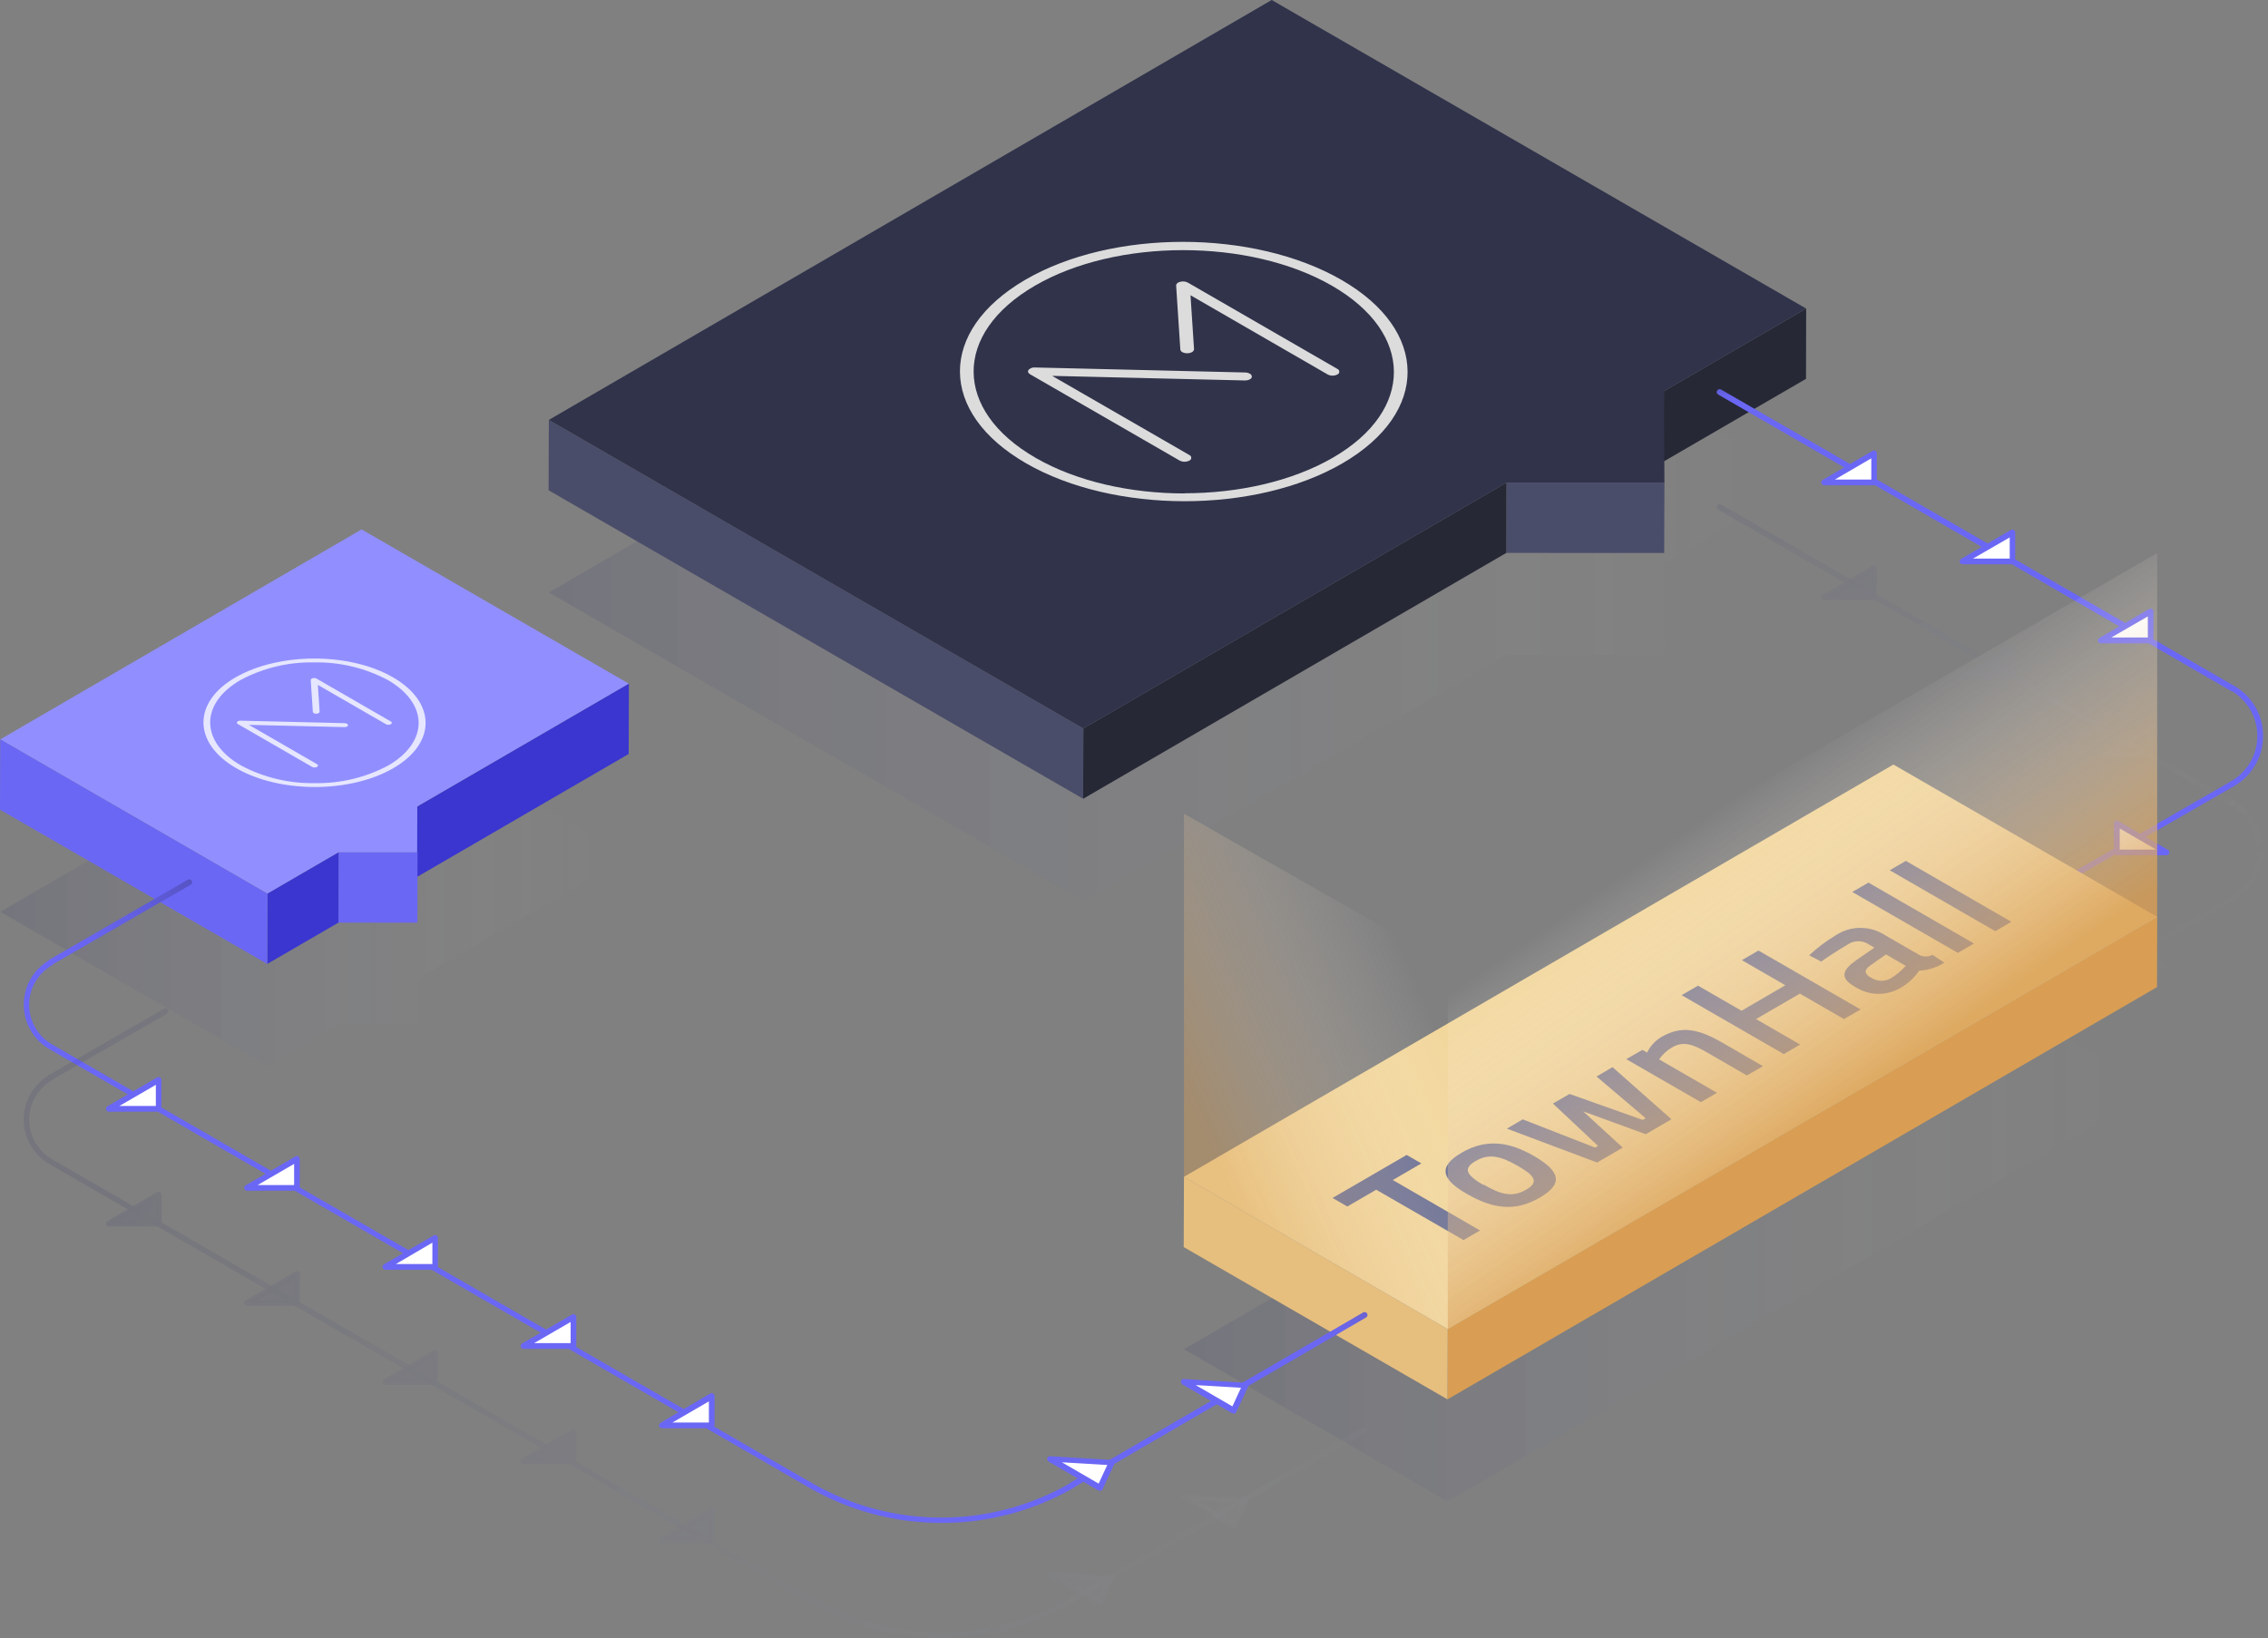 <?xml version="1.0" encoding="UTF-8"?>
<svg width="281px" height="203px" viewBox="0 0 281 203" version="1.1" xmlns="http://www.w3.org/2000/svg" xmlns:xlink="http://www.w3.org/1999/xlink">
    <rect x="0" y="0" width="281" height="203" fill="#808080" stroke="none"/>
    <!-- Generator: Sketch 49.3 (51167) - http://www.bohemiancoding.com/sketch -->
    <title>TownHall_comment_svg</title>
    <desc>Created with Sketch.</desc>
    <defs>
        <linearGradient x1="0%" y1="50%" x2="100%" y2="50%" id="linearGradient-1">
            <stop stop-color="#0F1563" offset="0%"></stop>
            <stop stop-color="#9A9DBE" stop-opacity="0.42" offset="60%"></stop>
            <stop stop-color="#FFFFFF" stop-opacity="0" offset="100%"></stop>
        </linearGradient>
        <linearGradient x1="-0.013%" y1="50%" x2="100%" y2="50%" id="linearGradient-2">
            <stop stop-color="#0F1563" offset="0%"></stop>
            <stop stop-color="#9A9DBE" stop-opacity="0.42" offset="60%"></stop>
            <stop stop-color="#FFFFFF" stop-opacity="0" offset="100%"></stop>
        </linearGradient>
        <linearGradient x1="17.254%" y1="-25.689%" x2="94.833%" y2="153.661%" id="linearGradient-3">
            <stop stop-color="#0F1563" offset="0%"></stop>
            <stop stop-color="#9A9DBE" stop-opacity="0.42" offset="60%"></stop>
            <stop stop-color="#FFFFFF" stop-opacity="0" offset="100%"></stop>
        </linearGradient>
        <linearGradient x1="-125.894%" y1="-185.404%" x2="70.839%" y2="86.051%" id="linearGradient-4">
            <stop stop-color="#0F1563" offset="0%"></stop>
            <stop stop-color="#9A9DBE" stop-opacity="0.42" offset="60%"></stop>
            <stop stop-color="#FFFFFF" stop-opacity="0" offset="100%"></stop>
        </linearGradient>
        <linearGradient x1="-130.161%" y1="-367.5%" x2="674.194%" y2="1497.778%" id="linearGradient-5">
            <stop stop-color="#0F1563" offset="0%"></stop>
            <stop stop-color="#9A9DBE" stop-opacity="0.42" offset="60%"></stop>
            <stop stop-color="#FFFFFF" stop-opacity="0" offset="100%"></stop>
        </linearGradient>
        <linearGradient x1="-112.156%" y1="-299.003%" x2="612.516%" y2="1259.64%" id="linearGradient-6">
            <stop stop-color="#0F1563" offset="0%"></stop>
            <stop stop-color="#9A9DBE" stop-opacity="0.42" offset="60%"></stop>
            <stop stop-color="#FFFFFF" stop-opacity="0" offset="100%"></stop>
        </linearGradient>
        <linearGradient x1="-304.032%" y1="-772.981%" x2="500.323%" y2="1097.493%" id="linearGradient-7">
            <stop stop-color="#0F1563" offset="0%"></stop>
            <stop stop-color="#9A9DBE" stop-opacity="0.42" offset="60%"></stop>
            <stop stop-color="#FFFFFF" stop-opacity="0" offset="100%"></stop>
        </linearGradient>
        <linearGradient x1="-268.948%" y1="-636.033%" x2="455.724%" y2="922.611%" id="linearGradient-8">
            <stop stop-color="#0F1563" offset="0%"></stop>
            <stop stop-color="#9A9DBE" stop-opacity="0.42" offset="60%"></stop>
            <stop stop-color="#FFFFFF" stop-opacity="0" offset="100%"></stop>
        </linearGradient>
        <linearGradient x1="-476.973%" y1="-1173.611%" x2="325.926%" y2="691.389%" id="linearGradient-9">
            <stop stop-color="#0F1563" offset="0%"></stop>
            <stop stop-color="#9A9DBE" stop-opacity="0.42" offset="60%"></stop>
            <stop stop-color="#FFFFFF" stop-opacity="0" offset="100%"></stop>
        </linearGradient>
        <linearGradient x1="-425.449%" y1="-973.294%" x2="299.078%" y2="585.118%" id="linearGradient-10">
            <stop stop-color="#0F1563" offset="0%"></stop>
            <stop stop-color="#9A9DBE" stop-opacity="0.42" offset="60%"></stop>
            <stop stop-color="#FFFFFF" stop-opacity="0" offset="100%"></stop>
        </linearGradient>
        <linearGradient x1="-704.831%" y1="-1657.939%" x2="98.229%" y2="212.535%" id="linearGradient-11">
            <stop stop-color="#0F1563" offset="0%"></stop>
            <stop stop-color="#9A9DBE" stop-opacity="0.42" offset="60%"></stop>
            <stop stop-color="#FFFFFF" stop-opacity="0" offset="100%"></stop>
        </linearGradient>
        <linearGradient x1="-630.801%" y1="-1373.226%" x2="93.872%" y2="185.418%" id="linearGradient-12">
            <stop stop-color="#0F1563" offset="0%"></stop>
            <stop stop-color="#9A9DBE" stop-opacity="0.42" offset="60%"></stop>
            <stop stop-color="#FFFFFF" stop-opacity="0" offset="100%"></stop>
        </linearGradient>
        <linearGradient x1="15.121%" y1="-21.383%" x2="84.839%" y2="121.285%" id="linearGradient-13">
            <stop stop-color="#262836" offset="0%"></stop>
            <stop stop-color="#2F3050" offset="1%"></stop>
            <stop stop-color="#414182" offset="3%"></stop>
            <stop stop-color="#504FAB" offset="5%"></stop>
            <stop stop-color="#5C59CB" offset="7%"></stop>
            <stop stop-color="#6461E2" offset="9%"></stop>
            <stop stop-color="#6965F0" offset="10%"></stop>
            <stop stop-color="#6B67F5" offset="12%"></stop>
        </linearGradient>
        <linearGradient x1="0%" y1="49.993%" x2="100%" y2="49.993%" id="linearGradient-14">
            <stop stop-color="#0F1563" offset="0%"></stop>
            <stop stop-color="#9A9DBE" stop-opacity="0.42" offset="60%"></stop>
            <stop stop-color="#FFFFFF" stop-opacity="0" offset="100%"></stop>
        </linearGradient>
        <linearGradient x1="61.195%" y1="67.706%" x2="38.805%" y2="32.283%" id="linearGradient-15">
            <stop stop-color="#D99E53" offset="0%"></stop>
            <stop stop-color="#E3B881" stop-opacity="0.73" offset="28%"></stop>
            <stop stop-color="#FDF9F4" stop-opacity="0.07" offset="94%"></stop>
            <stop stop-color="#FFFFFF" stop-opacity="0" offset="100%"></stop>
        </linearGradient>
        <linearGradient x1="20.196%" y1="76.421%" x2="80.141%" y2="23.282%" id="linearGradient-16">
            <stop stop-color="#D99E53" offset="0%"></stop>
            <stop stop-color="#E3B881" stop-opacity="0.73" offset="28%"></stop>
            <stop stop-color="#FDF9F4" stop-opacity="0.07" offset="94%"></stop>
            <stop stop-color="#FFFFFF" stop-opacity="0" offset="100%"></stop>
        </linearGradient>
        <linearGradient x1="-0.017%" y1="49.969%" x2="100.104%" y2="49.969%" id="linearGradient-17">
            <stop stop-color="#6B67F5" offset="0%"></stop>
            <stop stop-color="#6965F0" offset="27%"></stop>
            <stop stop-color="#635FE2" offset="58%"></stop>
            <stop stop-color="#5956CB" offset="91%"></stop>
            <stop stop-color="#5653C4" offset="100%"></stop>
        </linearGradient>
        <linearGradient x1="34.699%" y1="120.951%" x2="65.147%" y2="-20.879%" id="linearGradient-18">
            <stop stop-color="#6B67F5" offset="58%"></stop>
            <stop stop-color="#6B67F3" offset="75%"></stop>
            <stop stop-color="#6B66EC" offset="82%"></stop>
            <stop stop-color="#6B64E0" offset="87%"></stop>
            <stop stop-color="#6B61CE" offset="91%"></stop>
            <stop stop-color="#6C5DB8" offset="95%"></stop>
            <stop stop-color="#6C599C" offset="98%"></stop>
            <stop stop-color="#6C5582" offset="100%"></stop>
        </linearGradient>
        <linearGradient x1="22.445%" y1="44.291%" x2="1226.617%" y2="278.359%" id="linearGradient-19">
            <stop stop-color="#0F1563" offset="0%"></stop>
            <stop stop-color="#9A9DBE" stop-opacity="0.42" offset="60%"></stop>
            <stop stop-color="#FFFFFF" stop-opacity="0" offset="100%"></stop>
        </linearGradient>
        <linearGradient x1="-345.347%" y1="-27.724%" x2="237.509%" y2="86.769%" id="linearGradient-20">
            <stop stop-color="#0F1563" offset="0%"></stop>
            <stop stop-color="#9A9DBE" stop-opacity="0.42" offset="60%"></stop>
            <stop stop-color="#FFFFFF" stop-opacity="0" offset="100%"></stop>
        </linearGradient>
        <linearGradient x1="2.371%" y1="40.925%" x2="167.645%" y2="76.642%" id="linearGradient-21">
            <stop stop-color="#0F1563" offset="0%"></stop>
            <stop stop-color="#9A9DBE" stop-opacity="0.42" offset="60%"></stop>
            <stop stop-color="#FFFFFF" stop-opacity="0" offset="100%"></stop>
        </linearGradient>
        <linearGradient x1="-95.806%" y1="20.833%" x2="3374.194%" y2="713.611%" id="linearGradient-22">
            <stop stop-color="#0F1563" offset="0%"></stop>
            <stop stop-color="#9A9DBE" stop-opacity="0.42" offset="60%"></stop>
            <stop stop-color="#FFFFFF" stop-opacity="0" offset="100%"></stop>
        </linearGradient>
        <linearGradient x1="-81.35%" y1="25.956%" x2="3044.899%" y2="604.847%" id="linearGradient-23">
            <stop stop-color="#0F1563" offset="0%"></stop>
            <stop stop-color="#9A9DBE" stop-opacity="0.42" offset="60%"></stop>
            <stop stop-color="#FFFFFF" stop-opacity="0" offset="100%"></stop>
        </linearGradient>
        <linearGradient x1="-386.613%" y1="-37.326%" x2="3083.548%" y2="657.103%" id="linearGradient-24">
            <stop stop-color="#0F1563" offset="0%"></stop>
            <stop stop-color="#9A9DBE" stop-opacity="0.42" offset="60%"></stop>
            <stop stop-color="#FFFFFF" stop-opacity="0" offset="100%"></stop>
        </linearGradient>
        <linearGradient x1="-343.348%" y1="-23.02%" x2="2783.046%" y2="555.639%" id="linearGradient-25">
            <stop stop-color="#0F1563" offset="0%"></stop>
            <stop stop-color="#9A9DBE" stop-opacity="0.42" offset="60%"></stop>
            <stop stop-color="#FFFFFF" stop-opacity="0" offset="100%"></stop>
        </linearGradient>
        <linearGradient x1="-677.258%" y1="-95.543%" x2="2792.903%" y2="599.164%" id="linearGradient-26">
            <stop stop-color="#0F1563" offset="0%"></stop>
            <stop stop-color="#9A9DBE" stop-opacity="0.42" offset="60%"></stop>
            <stop stop-color="#FFFFFF" stop-opacity="0" offset="100%"></stop>
        </linearGradient>
        <linearGradient x1="-605.2%" y1="-71.532%" x2="2521.193%" y2="507.36%" id="linearGradient-27">
            <stop stop-color="#0F1563" offset="0%"></stop>
            <stop stop-color="#9A9DBE" stop-opacity="0.42" offset="60%"></stop>
            <stop stop-color="#FFFFFF" stop-opacity="0" offset="100%"></stop>
        </linearGradient>
        <linearGradient x1="-967.903%" y1="-153.76%" x2="2502.097%" y2="540.669%" id="linearGradient-28">
            <stop stop-color="#0F1563" offset="0%"></stop>
            <stop stop-color="#9A9DBE" stop-opacity="0.42" offset="60%"></stop>
            <stop stop-color="#FFFFFF" stop-opacity="0" offset="100%"></stop>
        </linearGradient>
        <linearGradient x1="-867.053%" y1="-120.044%" x2="2259.195%" y2="458.616%" id="linearGradient-29">
            <stop stop-color="#0F1563" offset="0%"></stop>
            <stop stop-color="#9A9DBE" stop-opacity="0.42" offset="60%"></stop>
            <stop stop-color="#FFFFFF" stop-opacity="0" offset="100%"></stop>
        </linearGradient>
        <linearGradient x1="-1258.71%" y1="-211.978%" x2="2211.452%" y2="482.73%" id="linearGradient-30">
            <stop stop-color="#0F1563" offset="0%"></stop>
            <stop stop-color="#9A9DBE" stop-opacity="0.42" offset="60%"></stop>
            <stop stop-color="#FFFFFF" stop-opacity="0" offset="100%"></stop>
        </linearGradient>
        <linearGradient x1="-1129.197%" y1="-168.323%" x2="1997.197%" y2="410.568%" id="linearGradient-31">
            <stop stop-color="#0F1563" offset="0%"></stop>
            <stop stop-color="#9A9DBE" stop-opacity="0.42" offset="60%"></stop>
            <stop stop-color="#FFFFFF" stop-opacity="0" offset="100%"></stop>
        </linearGradient>
        <linearGradient x1="-1651.765%" y1="-372.778%" x2="1160.523%" y2="320%" id="linearGradient-32">
            <stop stop-color="#0F1563" offset="0%"></stop>
            <stop stop-color="#9A9DBE" stop-opacity="0.42" offset="60%"></stop>
            <stop stop-color="#FFFFFF" stop-opacity="0" offset="100%"></stop>
        </linearGradient>
        <linearGradient x1="-1512.185%" y1="-306.527%" x2="1069.217%" y2="274.825%" id="linearGradient-33">
            <stop stop-color="#0F1563" offset="0%"></stop>
            <stop stop-color="#9A9DBE" stop-opacity="0.42" offset="60%"></stop>
            <stop stop-color="#FFFFFF" stop-opacity="0" offset="100%"></stop>
        </linearGradient>
        <linearGradient x1="-1851.242%" y1="-421.944%" x2="961.176%" y2="270.833%" id="linearGradient-34">
            <stop stop-color="#0F1563" offset="0%"></stop>
            <stop stop-color="#9A9DBE" stop-opacity="0.42" offset="60%"></stop>
            <stop stop-color="#FFFFFF" stop-opacity="0" offset="100%"></stop>
        </linearGradient>
        <linearGradient x1="-1695.285%" y1="-346.853%" x2="886.237%" y2="234.266%" id="linearGradient-35">
            <stop stop-color="#0F1563" offset="0%"></stop>
            <stop stop-color="#9A9DBE" stop-opacity="0.42" offset="60%"></stop>
            <stop stop-color="#FFFFFF" stop-opacity="0" offset="100%"></stop>
        </linearGradient>
    </defs>
    <g id="v2" stroke="none" stroke-width="1" fill="none" fill-rule="evenodd">
        <g id="menlo-landing-v3" transform="translate(-173, -7471)" fill-rule="nonzero">
            <g id="Group-29" transform="translate(-1449, 0)">
                <g id="townhall" transform="translate(1449, 6240)">
                    <g id="Group-25" transform="translate(173, 836)">
                        <g id="townhall-scene" transform="translate(0, 386)">
                            <g id="TownHall_comment_svg" transform="translate(0, 9)">
                                <g id="Group" opacity="0.1" transform="translate(68, 21)" fill="url(#linearGradient-1)">
                                    <polygon id="Shape" points="155.78 38.61 138.15 48.85 138.22 60.19 118.65 60.18 66.22 90.65 0 52.42 89.56 0.37"></polygon>
                                </g>
                                <g id="Group" opacity="0.1" transform="translate(0, 86)" fill="url(#linearGradient-2)">
                                    <polygon id="Shape" points="77.92 20.1 51.7 35.33 51.73 41 41.95 41 33.14 46.12 0.03 27 44.8 0.98"></polygon>
                                </g>
                                <g id="Group">
                                    <polygon id="Shape" fill="#262836" points="223.78 38.24 223.76 46.95 206.13 57.19 206.15 48.48"></polygon>
                                    <polygon id="Shape" fill="#4A4D69" points="206.22 59.81 206.19 68.53 186.63 68.52 186.65 59.81"></polygon>
                                    <polygon id="Shape" fill="#262836" points="186.65 59.81 186.63 68.52 134.2 98.99 134.22 90.28"></polygon>
                                    <polygon id="Shape" fill="#4A4D69" points="134.22 90.28 134.2 98.99 67.97 60.76 68 52.04"></polygon>
                                    <polygon id="Shape" fill="#30334A" points="223.78 38.24 206.15 48.48 206.22 59.81 186.65 59.81 134.22 90.28 68 52.04 157.56 0"></polygon>
                                    <polygon id="Shape" fill="#918FFF" points="77.92 84.73 51.7 99.96 51.73 105.63 41.95 105.63 33.14 110.75 0.03 91.63 44.8 65.61"></polygon>
                                </g>
                                <g id="Group" transform="translate(0, 84)">
                                    <polygon id="Shape" fill="#3A36CF" points="77.92 0.73 77.89 9.44 51.68 24.67 51.7 15.96"></polygon>
                                    <polygon id="Shape" fill="#6B67F5" points="51.73 21.63 51.71 30.34 41.93 30.34 41.95 21.63"></polygon>
                                    <polygon id="Shape" fill="#3A36CF" points="41.95 21.63 41.93 30.34 33.11 35.46 33.14 26.75"></polygon>
                                    <polygon id="Shape" fill="#6B67F5" points="33.14 26.75 33.11 35.46 0 16.34 0.03 7.63"></polygon>
                                </g>
                                <g id="Group" opacity="0.1" transform="translate(212, 62)">
                                    <path d="M64.63,37.9 C64.571,37.916 64.509,37.916 64.45,37.9 L0.85,1.13 C0.698,1.022 0.654,0.817 0.747,0.656 C0.841,0.495 1.041,0.432 1.21,0.51 L64.82,37.23 C64.95,37.316 65.01,37.475 64.969,37.625 C64.928,37.775 64.795,37.882 64.64,37.89 L64.63,37.9 Z" id="Shape" fill="url(#linearGradient-3)"></path>
                                    <path d="M43.41,61.93 C43.248,61.929 43.107,61.82 43.065,61.663 C43.023,61.507 43.091,61.342 43.23,61.26 L64.44,49.06 C66.444,47.905 67.678,45.768 67.678,43.455 C67.678,41.142 66.444,39.005 64.44,37.85 C64.288,37.742 64.244,37.537 64.337,37.376 C64.431,37.215 64.631,37.152 64.8,37.23 C67.028,38.511 68.402,40.885 68.402,43.455 C68.402,46.025 67.028,48.399 64.8,49.68 L43.59,61.88 C43.535,61.912 43.473,61.929 43.41,61.93 Z" id="Shape" fill="url(#linearGradient-4)"></path>
                                    <polygon id="Shape" fill="url(#linearGradient-5)" points="14.01 12.03 20.21 12.03 20.19 8.43"></polygon>
                                    <path d="M20.21,12.38 L14,12.38 C13.845,12.372 13.712,12.265 13.671,12.115 C13.63,11.965 13.69,11.806 13.82,11.72 L20,8.13 C20.111,8.066 20.248,8.066 20.359,8.13 C20.471,8.193 20.539,8.312 20.54,8.44 L20.54,12.03 C20.54,12.229 20.379,12.39 20.18,12.39 L20.21,12.38 Z M15.33,11.67 L19.85,11.67 L19.85,9.05 L15.33,11.67 Z" id="Shape" fill="url(#linearGradient-6)"></path>
                                    <polygon id="Shape" fill="url(#linearGradient-7)" points="31.14 21.82 37.34 21.82 37.32 18.23"></polygon>
                                    <path d="M37.34,22.18 L31.14,22.18 C30.985,22.172 30.852,22.065 30.811,21.915 C30.77,21.765 30.83,21.606 30.96,21.52 L37.14,17.93 C37.251,17.866 37.388,17.866 37.499,17.93 C37.611,17.993 37.679,18.112 37.68,18.24 L37.68,21.83 C37.68,22.029 37.519,22.19 37.32,22.19 L37.34,22.18 Z M32.46,21.47 L37,21.47 L37,18.85 L32.46,21.47 Z" id="Shape" fill="url(#linearGradient-8)"></path>
                                    <polygon id="Shape" fill="url(#linearGradient-9)" points="48.27 31.62 54.48 31.62 54.45 28.02"></polygon>
                                    <path d="M54.47,32 L48.27,32 C48.115,31.992 47.982,31.885 47.941,31.735 C47.9,31.585 47.96,31.426 48.09,31.34 L54.27,27.75 C54.381,27.686 54.518,27.686 54.629,27.75 C54.741,27.813 54.809,27.932 54.81,28.06 L54.81,31.65 C54.81,31.745 54.772,31.837 54.705,31.905 C54.637,31.972 54.545,32.01 54.45,32.01 L54.47,32 Z M49.59,31.29 L54.11,31.29 L54.11,28.64 L49.59,31.29 Z" id="Shape" fill="url(#linearGradient-10)"></path>
                                    <polygon id="Shape" fill="url(#linearGradient-11)" points="56.47 57.9 50.26 57.9 50.29 54.31"></polygon>
                                    <path d="M50.26,58.26 C50.061,58.26 49.9,58.099 49.9,57.9 L49.9,54.31 C49.901,54.182 49.969,54.063 50.081,54 C50.192,53.936 50.329,53.936 50.44,54 L56.62,57.59 C56.75,57.676 56.81,57.835 56.769,57.985 C56.728,58.135 56.595,58.242 56.44,58.25 L50.26,58.26 Z M50.63,54.93 L50.63,57.55 L55.15,57.55 L50.63,54.93 Z" id="Shape" fill="url(#linearGradient-12)"></path>
                                </g>
                                <path d="M276.63,85.65 C276.571,85.665 276.509,85.665 276.45,85.65 L212.85,48.88 C212.698,48.772 212.654,48.567 212.747,48.406 C212.841,48.245 213.041,48.182 213.21,48.26 L276.81,85 C276.949,85.082 277.017,85.247 276.975,85.403 C276.933,85.56 276.792,85.669 276.63,85.67 L276.63,85.65 Z" id="Shape" fill="url(#linearGradient-13)"></path>
                                <path d="M255.41,109.68 C255.248,109.679 255.107,109.57 255.065,109.413 C255.023,109.257 255.091,109.092 255.23,109.01 L276.44,96.81 C278.444,95.655 279.678,93.518 279.678,91.205 C279.678,88.892 278.444,86.755 276.44,85.6 C276.288,85.492 276.244,85.287 276.337,85.126 C276.431,84.965 276.631,84.902 276.8,84.98 C279.023,86.262 280.393,88.633 280.393,91.2 C280.393,93.767 279.023,96.138 276.8,97.42 L255.59,109.62 C255.536,109.656 255.474,109.676 255.41,109.68 Z" id="Shape" fill="#6B67F5"></path>
                                <polygon id="Shape" fill="#FFFFFF" points="226.01 59.78 232.21 59.78 232.19 56.19"></polygon>
                                <path d="M232.21,60.14 L226,60.14 C225.845,60.132 225.712,60.025 225.671,59.875 C225.63,59.725 225.69,59.566 225.82,59.48 L232,55.88 C232.111,55.816 232.248,55.816 232.359,55.88 C232.471,55.943 232.539,56.062 232.54,56.19 L232.54,59.78 C232.54,59.979 232.379,60.14 232.18,60.14 L232.21,60.14 Z M227.33,59.43 L231.85,59.43 L231.85,56.8 L227.33,59.43 Z" id="Shape" fill="#6B67F5"></path>
                                <polygon id="Shape" fill="#FFFFFF" points="243.14 69.57 249.34 69.58 249.32 65.98"></polygon>
                                <path d="M249.34,69.93 L243.14,69.93 C242.985,69.922 242.852,69.815 242.811,69.665 C242.77,69.515 242.83,69.356 242.96,69.27 L249.14,65.68 C249.251,65.616 249.388,65.616 249.499,65.68 C249.611,65.743 249.679,65.862 249.68,65.99 L249.68,69.58 C249.68,69.779 249.519,69.94 249.32,69.94 L249.34,69.93 Z M244.46,69.22 L249,69.22 L249,66.6 L244.46,69.22 Z" id="Shape" fill="#6B67F5"></path>
                                <polygon id="Shape" fill="#FFFFFF" points="260.27 79.37 266.48 79.37 266.45 75.78"></polygon>
                                <path d="M266.47,79.73 L260.27,79.73 C260.115,79.722 259.982,79.615 259.941,79.465 C259.9,79.315 259.96,79.156 260.09,79.07 L266.27,75.48 C266.381,75.416 266.518,75.416 266.629,75.48 C266.741,75.543 266.809,75.662 266.81,75.79 L266.81,79.38 C266.81,79.475 266.772,79.567 266.705,79.635 C266.637,79.702 266.545,79.74 266.45,79.74 L266.47,79.73 Z M261.59,79 L266.11,79 L266.11,76.39 L261.59,79 Z" id="Shape" fill="#6B67F5"></path>
                                <polygon id="Shape" fill="#FFFFFF" points="268.47 105.65 262.26 105.65 262.29 102.06"></polygon>
                                <path d="M262.26,106 C262.061,106 261.9,105.839 261.9,105.64 L261.9,102.05 C261.901,101.922 261.969,101.803 262.081,101.74 C262.192,101.676 262.329,101.676 262.44,101.74 L268.62,105.33 C268.75,105.416 268.81,105.575 268.769,105.725 C268.728,105.875 268.595,105.982 268.44,105.99 L262.26,106 Z M262.63,102.67 L262.63,105.29 L267.15,105.29 L262.63,102.67 Z" id="Shape" fill="#6B67F5"></path>
                                <path d="M165.7,45.72 C165.842,45.775 165.936,45.912 165.936,46.065 C165.936,46.218 165.842,46.355 165.7,46.41 C165.323,46.601 164.877,46.601 164.5,46.41 L147.5,36.59 L147.94,43.27 C147.94,43.54 147.59,43.77 147.12,43.78 C146.901,43.79 146.684,43.742 146.49,43.64 C146.357,43.579 146.263,43.455 146.24,43.31 L145.72,35.38 C145.72,35.18 145.91,34.99 146.23,34.92 C146.545,34.835 146.88,34.871 147.17,35.02 L165.7,45.72 Z" id="Shape" fill="#DCDCDC"></path>
                                <path d="M166.21,34.69 C177.08,40.96 177.13,51.13 166.34,57.41 C155.55,63.69 137.99,63.68 127.12,57.41 C116.25,51.14 116.2,41 127,34.69 C137.8,28.38 155.35,28.42 166.21,34.69 Z M146.75,61.13 C153.41,61.13 160.06,59.66 165.14,56.72 C170.22,53.78 172.72,49.92 172.7,46.06 C172.68,42.2 170.12,38.34 165.01,35.4 C159.9,32.46 153.24,31 146.58,31 C139.92,31 133.26,32.47 128.2,35.42 C123.14,38.37 120.61,42.22 120.63,46.08 C120.65,49.94 123.21,53.8 128.31,56.74 C133.41,59.68 140.08,61.15 146.75,61.15 L146.75,61.13 Z" id="Shape" fill="#DCDCDC"></path>
                                <path d="M154.85,46.31 C154.997,46.375 155.095,46.519 155.1,46.68 C155.1,46.95 154.69,47.16 154.22,47.15 L130.36,46.58 L147.36,56.39 C147.502,56.445 147.596,56.582 147.596,56.735 C147.596,56.888 147.502,57.025 147.36,57.08 C146.983,57.272 146.537,57.272 146.16,57.08 L127.62,46.38 C127.37,46.24 127.3,46.02 127.44,45.83 C127.652,45.616 127.95,45.51 128.25,45.54 L154.25,46.16 C154.46,46.158 154.666,46.209 154.85,46.31 Z" id="Shape" fill="#DCDCDC"></path>
                                <g id="Group" opacity="0.1" transform="translate(146, 116)" fill="url(#linearGradient-14)">
                                    <polygon id="Shape" points="121.27 19 33.37 70.08 0.69 51.21 88.59 0.13"></polygon>
                                </g>
                                <g id="Group" transform="translate(146, 94)">
                                    <polygon id="Shape" fill="#D99E53" points="121.27 19.62 121.25 28.33 33.34 79.42 33.37 70.71"></polygon>
                                    <polygon id="Shape" fill="#E6BE7E" points="33.37 70.71 33.34 79.42 0.66 60.55 0.69 51.84"></polygon>
                                    <polygon id="Shape" fill="#F2D79D" points="121.27 19.62 33.37 70.71 0.69 51.84 88.59 0.75"></polygon>
                                </g>
                                <path d="M190,143.23 C193.07,145 193.94,146.59 190.78,148.42 C187.62,150.25 184.88,149.75 181.78,147.98 C178.68,146.21 178.04,144.63 181.1,142.85 C184.16,141.07 187,141.51 190,143.23 Z M183.83,146.81 C185.97,148.05 187.38,148.43 189.08,147.44 C190.78,146.45 190.08,145.64 187.97,144.44 C185.86,143.24 184.45,142.94 182.83,143.88 C181.21,144.82 181.68,145.62 183.83,146.88 L183.83,146.81 Z" id="Shape" fill="#676D94"></path>
                                <polygon id="Shape" fill="#676D94" points="199.79 132.25 207.09 138.71 203.91 140.56 196.15 137.73 201.05 142.22 197.88 144.07 186.7 139.87 188.66 138.72 197.63 142.22 197.99 142.01 192.4 136.76 194.46 135.57 203.53 138.79 203.9 138.58 197.81 133.41"></polygon>
                                <polygon id="Shape" fill="#676D94" points="176.1 144.18 172.56 146.24 183.38 152.49 181.33 153.68 170.51 147.44 166.93 149.52 165.1 148.46 174.28 143.13"></polygon>
                                <path d="M240.9,119.3 C239.963,119.896 238.889,120.241 237.78,120.3 C237.192,121.166 236.416,121.887 235.51,122.41 C233.754,123.458 231.554,123.415 229.84,122.3 C227.84,121.17 228.28,120.17 230.08,118.93 L232.24,117.44 L231.58,117.06 C230.776,116.505 229.714,116.505 228.91,117.06 C227.68,117.77 225.75,119.06 225.65,119.17 L224.15,118.39 C225.13,117.474 226.202,116.663 227.35,115.97 C229.215,114.69 231.667,114.663 233.56,115.9 L237.77,118.33 C238.287,118.613 238.913,118.613 239.43,118.33 L240.9,119.3 Z M231.78,121.13 C232.514,121.634 233.468,121.684 234.25,121.26 C234.948,120.836 235.578,120.31 236.12,119.7 L233.67,118.28 L231.74,119.64 C230.97,120.17 230.95,120.64 231.74,121.13 L231.78,121.13 Z" id="Shape" fill="#676D94"></path>
                                <polygon id="Shape" fill="#676D94" points="244.57 116.93 242.57 118.09 229.49 110.54 231.5 109.38"></polygon>
                                <polygon id="Shape" fill="#676D94" points="230.52 125.1 228.46 126.29 223 123.14 217.57 126.29 223.03 129.45 221 130.63 208.35 123.33 210.38 122.15 215.77 125.26 221.2 122.1 215.81 118.99 217.87 117.8"></polygon>
                                <path d="M218.43,132.13 L216.43,133.28 L211.54,130.45 C209.69,129.38 208.54,129 207.16,129.81 C206.52,130.174 205.972,130.68 205.56,131.29 L212.73,135.43 L210.73,136.59 L201.49,131.26 L203.49,130.11 L204.07,130.44 C204.46,129.644 205.071,128.978 205.83,128.52 C208.38,127.04 210.46,127.52 213.49,129.27 L218.43,132.13 Z" id="Shape" fill="#676D94"></path>
                                <polygon id="Shape" fill="#676D94" points="249.21 114.24 247.21 115.4 234.13 107.85 236.13 106.69"></polygon>
                                <g id="Group" opacity="0.8" transform="translate(179, 68)" fill="url(#linearGradient-15)">
                                    <polygon id="Shape" points="0.37 96.71 0.37 51.46 88.27 0.53 88.27 45.62"></polygon>
                                </g>
                                <g id="Group" opacity="0.4" transform="translate(146, 100)" fill="url(#linearGradient-16)">
                                    <polygon id="Shape" points="33.37 64.71 0.69 45.84 0.69 0.84 33.37 19.46"></polygon>
                                </g>
                                <path d="M48.42,89.41 C48.492,89.435 48.541,89.503 48.541,89.58 C48.541,89.657 48.492,89.725 48.42,89.75 C48.232,89.846 48.008,89.846 47.82,89.75 L39.38,84.88 L39.6,88.2 C39.6,88.33 39.43,88.45 39.19,88.45 C39.082,88.454 38.975,88.43 38.88,88.38 C38.817,88.349 38.772,88.289 38.76,88.22 L38.5,84.28 C38.5,84.18 38.6,84.09 38.75,84.05 C38.907,84.007 39.075,84.025 39.22,84.1 L48.42,89.41 Z" id="Shape" fill="#E6E6FF"></path>
                                <path d="M48.67,83.93 C54.06,87.04 54.09,92.09 48.73,95.2 C43.37,98.31 34.66,98.31 29.27,95.2 C23.88,92.09 23.85,87 29.21,83.93 C34.57,80.86 43.28,80.82 48.67,83.93 Z M39,97.05 C42.177,97.112 45.317,96.358 48.12,94.86 C50.63,93.4 51.88,91.48 51.87,89.57 C51.86,87.66 50.59,85.74 48.06,84.28 C45.247,82.782 42.097,82.028 38.91,82.09 C35.733,82.027 32.592,82.781 29.79,84.28 C27.27,85.74 26.02,87.66 26.04,89.57 C26.06,91.48 27.32,93.4 29.85,94.86 C32.664,96.357 35.813,97.111 39,97.05 Z" id="Shape" fill="#E6E6FF"></path>
                                <path d="M43,89.7 C43.07,89.733 43.116,89.802 43.12,89.88 C43.12,90.01 42.91,90.12 42.68,90.11 L30.84,89.83 L39.27,94.7 C39.342,94.725 39.391,94.793 39.391,94.87 C39.391,94.947 39.342,95.015 39.27,95.04 C39.082,95.138 38.858,95.138 38.67,95.04 L29.47,89.73 C29.35,89.66 29.31,89.55 29.38,89.46 C29.485,89.354 29.631,89.299 29.78,89.31 L42.7,89.62 C42.805,89.62 42.909,89.647 43,89.7 Z" id="Shape" fill="#E6E6FF"></path>
                                <path d="M6.27,119.62 C6.108,119.619 5.967,119.51 5.925,119.353 C5.883,119.197 5.951,119.032 6.09,118.95 L23.3,109 C23.469,108.922 23.669,108.985 23.763,109.146 C23.856,109.307 23.812,109.512 23.66,109.62 L6.44,119.57 C6.388,119.601 6.33,119.618 6.27,119.62 Z" id="Shape" fill="url(#linearGradient-17)"></path>
                                <path d="M132.79,184.41 C132.635,184.402 132.502,184.295 132.461,184.145 C132.42,183.995 132.48,183.836 132.61,183.75 L168.86,162.67 C168.971,162.591 169.118,162.581 169.238,162.646 C169.359,162.71 169.432,162.837 169.429,162.974 C169.425,163.11 169.344,163.233 169.22,163.29 L133,184.36 C132.937,184.398 132.864,184.416 132.79,184.41 Z" id="Shape" fill="url(#linearGradient-18)"></path>
                                <path d="M116.61,188.73 C110.868,188.735 105.225,187.227 100.25,184.36 L6.09,130 C4.14,128.854 2.943,126.761 2.943,124.5 C2.943,122.239 4.14,120.146 6.09,119 C6.259,118.922 6.459,118.985 6.553,119.146 C6.646,119.307 6.602,119.512 6.45,119.62 C4.696,120.63 3.614,122.501 3.614,124.525 C3.614,126.549 4.696,128.42 6.45,129.43 L100.61,183.8 C110.516,189.498 122.704,189.498 132.61,183.8 C132.779,183.722 132.979,183.785 133.073,183.946 C133.166,184.107 133.122,184.312 132.97,184.42 C127.989,187.266 122.347,188.753 116.61,188.73 Z" id="Shape" fill="#6B67F5"></path>
                                <g id="Group" opacity="0.1" transform="translate(2, 124)">
                                    <path d="M4.27,9.87 C4.115,9.862 3.982,9.755 3.941,9.605 C3.9,9.455 3.96,9.296 4.09,9.21 L18.35,1 C18.519,0.922 18.719,0.985 18.813,1.146 C18.906,1.307 18.862,1.512 18.71,1.62 L4.44,9.82 C4.389,9.851 4.33,9.868 4.27,9.87 Z" id="Shape" fill="url(#linearGradient-19)"></path>
                                    <path d="M130.79,74.66 C130.635,74.652 130.502,74.545 130.461,74.395 C130.42,74.245 130.48,74.086 130.61,74 L166.85,52.92 C167.019,52.842 167.219,52.905 167.313,53.066 C167.406,53.227 167.362,53.432 167.21,53.54 L131,74.61 C130.937,74.648 130.863,74.665 130.79,74.66 Z" id="Shape" fill="url(#linearGradient-20)"></path>
                                    <path d="M114.61,79 C108.868,79.005 103.225,77.497 98.25,74.63 L4.09,20.24 C2.14,19.094 0.943,17.001 0.943,14.74 C0.943,12.479 2.14,10.386 4.09,9.24 C4.201,9.161 4.348,9.151 4.468,9.216 C4.589,9.28 4.662,9.407 4.659,9.544 C4.655,9.68 4.574,9.803 4.45,9.86 C2.696,10.87 1.614,12.741 1.614,14.765 C1.614,16.789 2.696,18.66 4.45,19.67 L98.61,74 C108.516,79.698 120.704,79.698 130.61,74 C130.779,73.922 130.979,73.985 131.073,74.146 C131.166,74.307 131.122,74.512 130.97,74.62 C125.996,77.491 120.353,79.002 114.61,79 Z" id="Shape" fill="url(#linearGradient-21)"></path>
                                    <polygon id="Shape" fill="url(#linearGradient-22)" points="11.47 27.66 17.67 27.67 17.65 24.07"></polygon>
                                    <path d="M17.67,28 L11.47,28 C11.315,27.992 11.182,27.885 11.141,27.735 C11.1,27.585 11.16,27.426 11.29,27.34 L17.47,23.75 C17.581,23.686 17.718,23.686 17.829,23.75 C17.941,23.813 18.009,23.932 18.01,24.06 L18.01,27.65 C18.01,27.849 17.849,28.01 17.65,28.01 L17.67,28 Z M12.79,27.29 L17.31,27.29 L17.31,24.67 L12.79,27.29 Z" id="Shape" fill="url(#linearGradient-23)"></path>
                                    <polygon id="Shape" fill="url(#linearGradient-24)" points="28.6 37.46 34.8 37.46 34.78 33.87"></polygon>
                                    <path d="M34.8,37.82 L28.6,37.82 C28.445,37.812 28.312,37.705 28.271,37.555 C28.23,37.405 28.29,37.246 28.42,37.16 L34.6,33.57 C34.711,33.506 34.848,33.506 34.959,33.57 C35.071,33.633 35.139,33.752 35.14,33.88 L35.14,37.47 C35.14,37.669 34.979,37.83 34.78,37.83 L34.8,37.82 Z M29.92,37.11 L34.44,37.11 L34.44,34.49 L29.92,37.11 Z" id="Shape" fill="url(#linearGradient-25)"></path>
                                    <polygon id="Shape" fill="url(#linearGradient-26)" points="45.73 47.25 51.93 47.25 51.91 43.66"></polygon>
                                    <path d="M51.93,47.61 L45.73,47.61 C45.575,47.602 45.442,47.495 45.401,47.345 C45.36,47.195 45.42,47.036 45.55,46.95 L51.73,43.36 C51.841,43.296 51.978,43.296 52.089,43.36 C52.201,43.423 52.269,43.542 52.27,43.67 L52.27,47.26 C52.27,47.459 52.109,47.62 51.91,47.62 L51.93,47.61 Z M47.05,46.9 L51.57,46.9 L51.57,44.28 L47.05,46.9 Z" id="Shape" fill="url(#linearGradient-27)"></path>
                                    <polygon id="Shape" fill="url(#linearGradient-28)" points="62.86 57.05 69.06 57.05 69.04 53.46"></polygon>
                                    <path d="M69.06,57.41 L62.86,57.41 C62.705,57.402 62.572,57.295 62.531,57.145 C62.49,56.995 62.55,56.836 62.68,56.75 L68.86,53.16 C68.971,53.096 69.108,53.096 69.219,53.16 C69.331,53.223 69.399,53.342 69.4,53.47 L69.4,57.06 C69.4,57.259 69.239,57.42 69.04,57.42 L69.06,57.41 Z M64.18,56.7 L68.7,56.7 L68.7,54.08 L64.18,56.7 Z" id="Shape" fill="url(#linearGradient-29)"></path>
                                    <polygon id="Shape" fill="url(#linearGradient-30)" points="79.99 66.84 86.19 66.84 86.17 63.25"></polygon>
                                    <path d="M86.19,67.2 L80,67.2 C79.845,67.192 79.712,67.085 79.671,66.935 C79.63,66.785 79.69,66.626 79.82,66.54 L86,62.94 C86.111,62.876 86.248,62.876 86.359,62.94 C86.471,63.003 86.539,63.122 86.54,63.25 L86.54,66.84 C86.54,67.039 86.379,67.2 86.18,67.2 L86.19,67.2 Z M81.31,66.49 L85.83,66.49 L85.83,63.87 L81.31,66.49 Z" id="Shape" fill="url(#linearGradient-31)"></path>
                                    <polygon id="Shape" fill="url(#linearGradient-32)" points="134.28 74.62 135.74 71.48 128.09 71.02"></polygon>
                                    <path d="M134.28,75 C134.221,75.016 134.159,75.016 134.1,75 L127.92,71.41 C127.788,71.322 127.728,71.158 127.774,71.006 C127.821,70.853 127.961,70.75 128.12,70.75 L135.76,71.21 C135.878,71.219 135.984,71.285 136.043,71.386 C136.103,71.488 136.11,71.613 136.06,71.72 L134.6,74.85 C134.557,74.941 134.477,75.01 134.38,75.04 L134.28,75 Z M129.57,71.5 L134.12,74.14 L135.19,71.83 L129.57,71.5 Z" id="Shape" fill="url(#linearGradient-33)"></path>
                                    <polygon id="Shape" fill="url(#linearGradient-34)" points="150.85 65.05 152.31 61.91 144.66 61.45"></polygon>
                                    <path d="M150.85,65.4 C150.791,65.415 150.729,65.415 150.67,65.4 L144.49,61.81 C144.358,61.722 144.298,61.558 144.344,61.406 C144.391,61.253 144.531,61.15 144.69,61.15 L152.33,61.61 C152.448,61.619 152.554,61.685 152.613,61.786 C152.673,61.888 152.68,62.013 152.63,62.12 L151.17,65.25 C151.127,65.341 151.047,65.41 150.95,65.44 L150.85,65.4 Z M146.14,61.9 L150.69,64.54 L151.76,62.23 L146.14,61.9 Z" id="Shape" fill="url(#linearGradient-35)"></path>
                                </g>
                                <polygon id="Shape" fill="#FFFFFF" points="13.47 137.42 19.67 137.42 19.65 133.82"></polygon>
                                <path d="M19.67,137.77 L13.47,137.77 C13.315,137.762 13.182,137.655 13.141,137.505 C13.1,137.355 13.16,137.196 13.29,137.11 L19.47,133.52 C19.58,133.461 19.714,133.463 19.822,133.527 C19.93,133.59 19.997,133.705 20,133.83 L20,137.42 C20,137.619 19.839,137.78 19.64,137.78 L19.67,137.77 Z M14.79,137.06 L19.31,137.06 L19.31,134.44 L14.79,137.06 Z" id="Shape" fill="#6B67F5"></path>
                                <polygon id="Shape" fill="#FFFFFF" points="30.6 147.21 36.8 147.21 36.78 143.62"></polygon>
                                <path d="M36.8,147.57 L30.6,147.57 C30.445,147.562 30.312,147.455 30.271,147.305 C30.23,147.155 30.29,146.996 30.42,146.91 L36.6,143.32 C36.711,143.256 36.848,143.256 36.959,143.32 C37.071,143.383 37.139,143.502 37.14,143.63 L37.14,147.22 C37.14,147.419 36.979,147.58 36.78,147.58 L36.8,147.57 Z M31.92,146.86 L36.44,146.86 L36.44,144.24 L31.92,146.86 Z" id="Shape" fill="#6B67F5"></path>
                                <polygon id="Shape" fill="#FFFFFF" points="47.73 157.01 53.93 157.01 53.91 153.41"></polygon>
                                <path d="M53.93,157.36 L47.73,157.36 C47.575,157.352 47.442,157.245 47.401,157.095 C47.36,156.945 47.42,156.786 47.55,156.7 L53.73,153.11 C53.84,153.051 53.974,153.053 54.082,153.117 C54.19,153.18 54.257,153.295 54.26,153.42 L54.26,157.01 C54.26,157.105 54.222,157.197 54.155,157.265 C54.087,157.332 53.995,157.37 53.9,157.37 L53.93,157.36 Z M49.05,156.65 L53.57,156.65 L53.57,154 L49.05,156.65 Z" id="Shape" fill="#6B67F5"></path>
                                <polygon id="Shape" fill="#FFFFFF" points="64.86 166.8 71.06 166.8 71.04 163.21"></polygon>
                                <path d="M71.06,167.16 L64.86,167.16 C64.705,167.152 64.572,167.045 64.531,166.895 C64.49,166.745 64.55,166.586 64.68,166.5 L70.86,162.91 C70.971,162.846 71.108,162.846 71.219,162.91 C71.331,162.973 71.399,163.092 71.4,163.22 L71.4,166.81 C71.4,166.905 71.362,166.997 71.295,167.065 C71.227,167.132 71.135,167.17 71.04,167.17 L71.06,167.16 Z M66.18,166.45 L70.7,166.45 L70.7,163.83 L66.18,166.45 Z" id="Shape" fill="#6B67F5"></path>
                                <polygon id="Shape" fill="#FFFFFF" points="81.99 176.59 88.19 176.6 88.17 173"></polygon>
                                <path d="M88.19,177 L82,177 C81.845,176.992 81.712,176.885 81.671,176.735 C81.63,176.585 81.69,176.426 81.82,176.34 L88,172.69 C88.11,172.631 88.244,172.633 88.352,172.697 C88.46,172.76 88.527,172.875 88.53,173 L88.53,176.59 C88.53,176.685 88.492,176.777 88.425,176.845 C88.357,176.912 88.265,176.95 88.17,176.95 L88.19,177 Z M83.31,176.29 L87.83,176.29 L87.83,173.67 L83.31,176.29 Z" id="Shape" fill="#6B67F5"></path>
                                <polygon id="Shape" fill="#FFFFFF" points="136.28 184.37 137.74 181.23 130.09 180.78"></polygon>
                                <path d="M136.28,184.72 C136.221,184.735 136.159,184.735 136.1,184.72 L129.92,181.13 C129.78,181.046 129.714,180.877 129.76,180.72 C129.795,180.555 129.953,180.445 130.12,180.47 L137.76,180.93 C137.878,180.939 137.984,181.005 138.043,181.106 C138.103,181.208 138.11,181.333 138.06,181.44 L136.6,184.57 C136.557,184.661 136.477,184.73 136.38,184.76 L136.28,184.72 Z M131.57,181.22 L136.12,183.86 L137.19,181.55 L131.57,181.22 Z" id="Shape" fill="#6B67F5"></path>
                                <polygon id="Shape" fill="#FFFFFF" points="152.85 174.8 154.31 171.66 146.66 171.21"></polygon>
                                <path d="M152.85,175.15 C152.791,175.165 152.729,175.165 152.67,175.15 L146.49,171.56 C146.35,171.476 146.284,171.307 146.33,171.15 C146.36,170.982 146.522,170.87 146.69,170.9 L154.33,171.36 C154.448,171.369 154.554,171.435 154.613,171.536 C154.673,171.638 154.68,171.763 154.63,171.87 L153.17,175 C153.127,175.091 153.047,175.16 152.95,175.19 L152.85,175.15 Z M148.14,171.65 L152.69,174.29 L153.76,171.98 L148.14,171.65 Z" id="Shape" fill="#6B67F5"></path>
                            </g>
                        </g>
                    </g>
                </g>
            </g>
        </g>
    </g>
</svg>